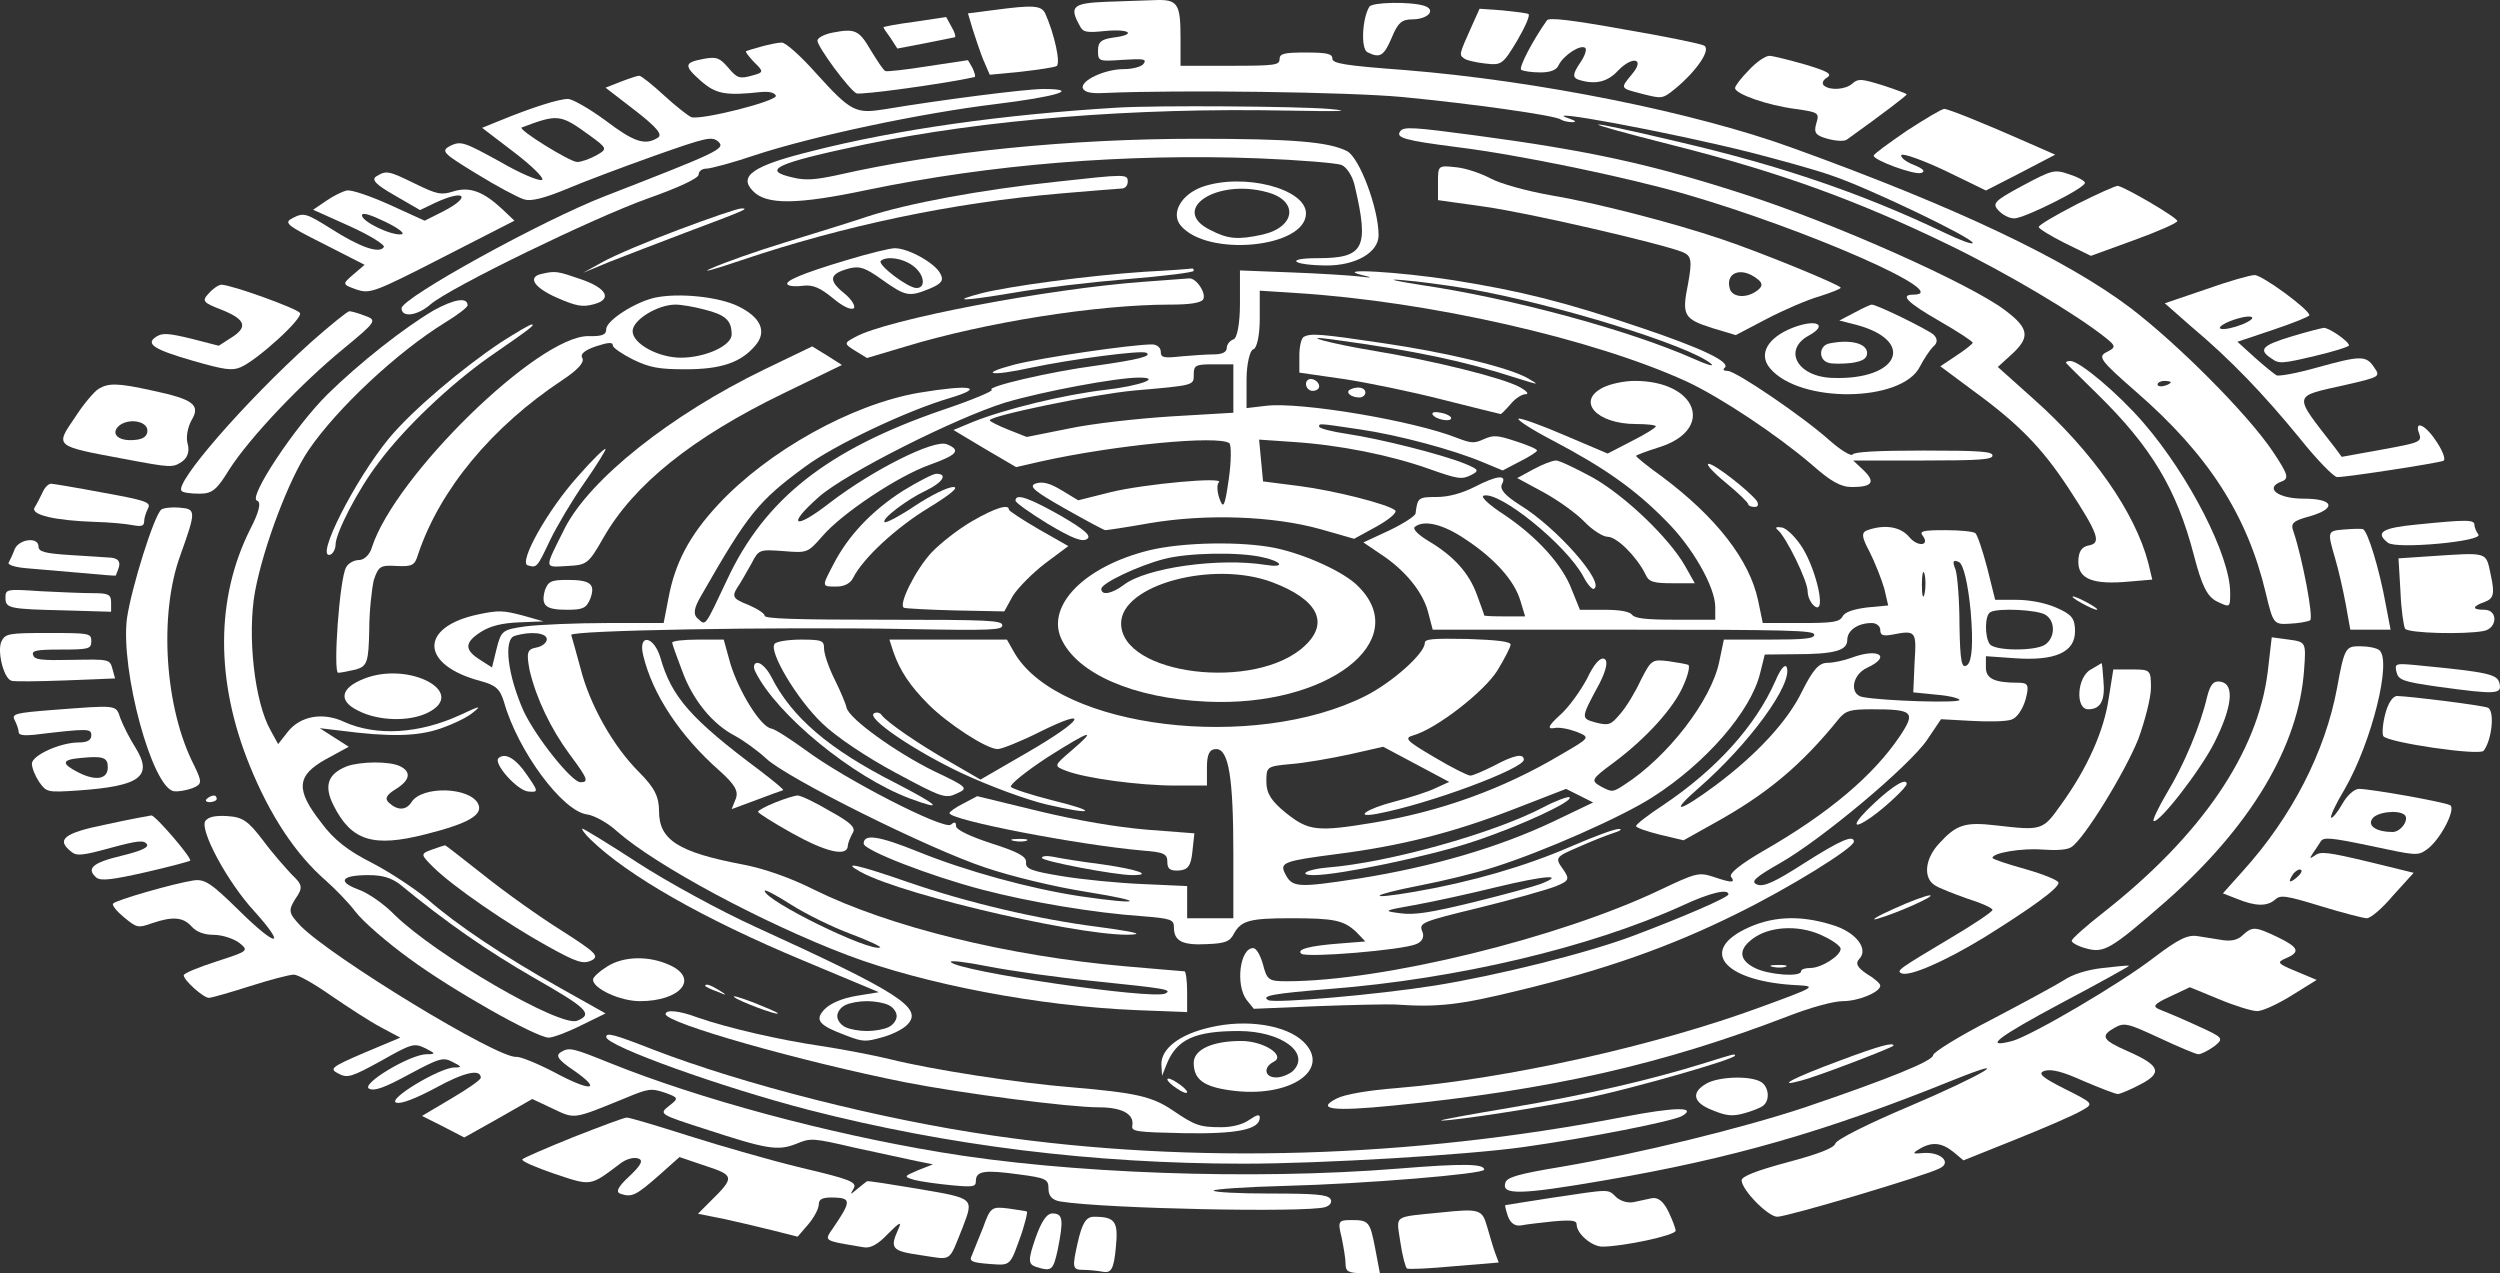 <svg width="108" height="55" viewBox="0 0 108 55" fill="none" xmlns="http://www.w3.org/2000/svg">
<rect x="0" y="0" width="108" height="55" fill="#333333" stroke="none"/>
<path d="M47.805 0.077C46.351 0.134 46.18 0.277 46.636 1.094C46.779 1.395 46.921 1.424 47.748 1.338C48.832 1.237 49.117 1.495 48.09 1.624C47.577 1.696 47.434 1.811 47.434 2.183C47.434 2.656 47.463 2.656 48.518 2.584C49.431 2.527 49.545 2.556 49.402 2.756C49.317 2.885 48.917 2.986 48.547 2.986C47.72 2.986 46.664 3.487 46.779 3.817C46.864 3.989 47.121 4.046 47.72 4.017C50.942 3.874 58.243 3.974 60.553 4.189C63.576 4.476 67.226 4.992 67.426 5.164C67.511 5.221 67.739 5.278 67.91 5.278C68.11 5.278 68.082 5.221 67.825 5.135C66.199 4.605 72.131 5.708 75.61 6.582C76.837 6.897 78.462 7.342 79.175 7.6C80.743 8.13 85.221 10.279 85.221 10.494C85.221 10.58 84.679 10.379 84.023 10.064C80.487 8.373 76.979 7.17 72.559 6.138C68.024 5.063 67.825 5.149 72.245 6.267C76.894 7.442 80.202 8.646 84.166 10.566C86.704 11.798 89.698 13.575 90.981 14.606C91.409 14.95 91.409 15.008 91.01 15.208C90.611 15.409 90.725 15.566 92.265 16.913C95.402 19.636 97.084 22.258 97.883 25.625C98.197 26.944 98.225 26.987 98.909 26.944C99.28 26.929 99.679 26.858 99.793 26.8C99.965 26.715 99.451 24.064 99.081 22.975C98.938 22.602 99.052 22.502 99.793 22.301C100.963 21.957 100.82 21.542 99.508 21.542C98.396 21.542 97.826 21.083 98.539 20.811C98.909 20.682 98.852 20.51 98.197 19.521C97.113 17.902 94.118 14.893 92.037 13.303C89.242 11.196 84.536 8.961 77.492 6.41C73.215 4.848 66.399 3.487 60.724 3.029C58.043 2.828 57.558 2.742 57.558 2.527C57.558 2.326 57.33 2.269 56.418 2.269C55.477 2.269 55.277 2.312 55.277 2.556C55.277 2.814 55.077 2.842 53.138 2.842H50.999V1.639C50.999 0.163 50.885 -0.038 49.887 0.005C49.488 0.019 48.547 0.048 47.805 0.077ZM93.776 16.512C93.776 16.555 93.662 16.627 93.491 16.67C93.348 16.713 93.206 16.684 93.206 16.613C93.206 16.526 93.348 16.455 93.491 16.455C93.662 16.455 93.776 16.483 93.776 16.512Z" fill="white"/>
<path d="M59.155 0.292C58.842 0.808 58.785 2.111 59.07 2.255C59.612 2.527 59.783 2.427 60.125 1.624C60.382 0.994 60.553 0.836 61.009 0.836C61.694 0.836 62.064 0.421 61.522 0.249C60.923 0.062 59.27 0.091 59.155 0.292Z" fill="white"/>
<path d="M42.929 0.435L41.816 0.578L42.016 1.252C42.13 1.61 42.33 2.212 42.472 2.57L42.758 3.229L44.098 3.1C44.839 3.014 45.524 2.914 45.638 2.857C45.838 2.771 45.552 1.467 45.153 0.578C44.982 0.234 44.64 0.206 42.929 0.435Z" fill="white"/>
<path d="M63.576 1.137C63.034 2.341 63.034 2.369 63.233 2.513C63.319 2.599 63.747 2.699 64.146 2.742C64.859 2.828 64.916 2.799 65.543 1.753C65.886 1.166 66.114 0.65 66.028 0.607C65.971 0.564 65.458 0.507 64.916 0.449L63.918 0.378L63.576 1.137Z" fill="white"/>
<path d="M39.535 0.937C38.765 1.037 38.166 1.151 38.166 1.18C38.166 1.209 38.309 1.424 38.48 1.653L38.765 2.097L39.963 1.868C40.619 1.739 41.189 1.624 41.246 1.61C41.303 1.596 41.246 1.395 41.103 1.151L40.875 0.736L39.535 0.937Z" fill="white"/>
<path d="M66.827 0.879C66.228 1.725 65.6 2.914 65.715 3.014C65.8 3.072 66.171 3.129 66.541 3.129C66.969 3.129 67.254 3.029 67.34 2.799C67.568 2.369 68.281 1.911 68.481 2.069C68.566 2.14 68.452 2.455 68.224 2.771C67.939 3.201 67.939 3.358 68.195 3.444C68.909 3.673 69.45 3.544 69.907 3.043C70.534 2.398 71.076 2.527 70.505 3.201C69.992 3.831 69.964 3.802 70.962 4.06C71.817 4.275 71.817 4.275 72.388 3.817C73.329 3.029 73.928 2.126 73.614 1.968C73.443 1.882 71.903 1.567 70.135 1.266C67.825 0.851 66.912 0.75 66.827 0.879Z" fill="white"/>
<path d="M35.97 1.409C35.599 1.481 35.314 1.639 35.314 1.753C35.314 2.026 36.683 3.874 36.997 4.032C37.168 4.118 40.904 3.602 42.102 3.329C42.158 3.315 42.102 3.143 42.016 2.943L41.816 2.599L40.105 2.857C39.136 3.014 38.309 3.1 38.252 3.072C38.166 3.043 37.909 2.642 37.624 2.183C37.111 1.295 36.94 1.223 35.97 1.409Z" fill="white"/>
<path d="M32.89 2.011C32.577 2.097 32.291 2.183 32.234 2.212C32.177 2.226 32.349 2.441 32.577 2.685C33.004 3.1 33.004 3.129 32.463 3.272C31.949 3.415 31.835 3.372 31.464 2.928C31.094 2.498 30.951 2.441 30.409 2.541C29.554 2.699 29.525 2.828 30.267 3.487C30.923 4.06 31.322 4.146 32.89 3.974C33.233 3.946 33.461 4.003 33.518 4.132C33.603 4.361 30.324 5.192 29.867 5.063C29.753 5.02 29.212 4.605 28.698 4.132C28.185 3.659 27.7 3.272 27.614 3.272C27.529 3.272 27.187 3.387 26.816 3.53L26.16 3.788L27.443 4.777C28.384 5.507 28.641 5.823 28.413 5.952C27.871 6.296 27.386 6.138 26.16 5.207C25.476 4.705 24.734 4.275 24.535 4.275C24.135 4.275 22.966 4.648 21.569 5.221L20.827 5.522L22.196 6.568C22.966 7.155 23.508 7.685 23.422 7.771C23.308 7.843 22.481 7.499 21.597 6.983C20.057 6.138 19.915 6.081 19.458 6.296C19.031 6.525 19.116 6.611 20.599 7.514C21.483 8.058 22.396 8.545 22.652 8.617C22.938 8.703 23.479 8.574 24.421 8.187C25.162 7.872 26.873 7.227 28.242 6.74C30.552 5.923 30.752 5.88 31.037 6.124C31.35 6.425 31.037 6.568 26.132 8.474C23.394 9.534 17.348 12.873 17.348 13.317C17.348 13.732 18.032 13.646 18.603 13.145C19.458 12.414 25.618 9.419 27.985 8.574C29.326 8.101 30.181 7.7 30.181 7.542C30.181 7.399 30.324 7.284 30.523 7.284C30.695 7.284 31.664 7.026 32.634 6.697C35.172 5.866 39.792 4.891 42.957 4.504C45.666 4.175 46.722 3.845 45.068 3.845C44.297 3.845 40.619 4.318 38.223 4.719C36.968 4.92 36.769 4.834 35.286 3.2C34.63 2.455 33.946 1.839 33.774 1.839C33.603 1.839 33.204 1.925 32.89 2.011ZM25.476 5.851C26.246 6.41 26.246 6.439 25.761 6.711C25.476 6.869 25.105 6.998 24.934 6.998C24.62 6.998 22.339 5.579 22.538 5.507C24.107 4.92 24.192 4.92 25.476 5.851Z" fill="white"/>
<path d="M75.553 3.029C75.211 3.372 74.954 3.716 74.954 3.802C74.954 4.06 76.352 4.547 77.549 4.705C78.576 4.848 78.605 4.877 78.462 5.336C78.348 5.737 78.433 5.851 78.947 5.995C79.318 6.095 79.66 6.109 79.774 6.038C81.371 4.891 82.369 4.132 82.369 4.075C82.369 4.046 81.913 3.874 81.342 3.688C80.401 3.401 80.287 3.387 80.031 3.602C79.745 3.874 79.061 3.917 78.804 3.702C78.69 3.616 78.747 3.458 78.918 3.358C79.175 3.2 78.975 3.086 77.977 2.785C77.264 2.584 76.58 2.412 76.437 2.412C76.266 2.412 75.867 2.685 75.553 3.029Z" fill="white"/>
<path d="M48.29 4.648C43.328 4.949 38.794 5.579 35.029 6.539C32.548 7.155 31.892 7.6 32.52 8.244C33.09 8.86 34.43 8.846 37.482 8.201C42.815 7.098 48.604 6.625 54.364 6.84C56.133 6.912 57.73 7.041 57.958 7.127C58.186 7.227 58.442 7.628 58.528 8.044C59.155 10.723 58.927 11.153 56.931 11.153C55.477 11.153 55.819 11.454 57.273 11.468C58.556 11.483 59.555 10.909 59.555 10.164C59.555 9.004 58.728 6.797 58.186 6.525C57.387 6.124 55.819 5.995 51.712 5.995C46.208 5.995 40.59 6.553 36.141 7.571C35.2 7.771 34.801 7.8 34.259 7.671C32.862 7.356 33.489 7.055 37.368 6.238C42.558 5.164 48.946 4.648 55.562 4.777C57.986 4.82 58.471 4.805 57.416 4.705C56.018 4.59 50.03 4.547 48.29 4.648Z" fill="white"/>
<path d="M82.369 5.651C81.599 6.181 80.943 6.654 80.943 6.725C80.943 6.926 82.711 7.571 82.996 7.471C83.196 7.413 83.082 7.284 82.683 7.127C82.312 6.983 82.084 6.783 82.141 6.697C82.198 6.611 83.053 6.912 84.023 7.37L85.791 8.23L87.302 7.456L88.785 6.682L87.645 6.181C85.734 5.336 84.165 4.705 83.994 4.705C83.88 4.705 83.167 5.135 82.369 5.651Z" fill="white"/>
<path d="M60.496 5.665C60.268 5.952 60.695 6.066 62.92 6.353C65.6 6.682 70.22 7.643 72.816 8.388C78.091 9.921 84.479 12.729 82.654 12.729C82.055 12.729 82.398 13.073 83.795 13.876C84.594 14.334 85.221 14.75 85.221 14.807C85.221 14.85 84.907 15.108 84.508 15.366L83.823 15.824L85.249 16.885C87.217 18.318 88.215 19.349 89.356 21.083C90.668 23.089 90.782 23.462 90.24 23.562C89.926 23.619 89.784 23.834 89.784 24.279C89.784 25.024 90.44 25.267 91.98 25.124L92.978 25.038L92.807 24.322C92.236 22.129 90.383 19.493 87.873 17.257L86.305 15.853L86.903 15.309C87.702 14.578 87.673 14.191 86.618 13.403C85.135 12.271 79.261 9.649 75.382 8.402C71.361 7.098 68.68 6.511 63.747 5.851C61.066 5.493 60.638 5.465 60.496 5.665Z" fill="white"/>
<path d="M62.121 7.886V8.646L64.06 8.918C65.886 9.161 71.732 10.508 72.701 10.895C73.072 11.053 73.101 11.268 72.93 12.228C72.644 13.632 72.73 13.775 73.985 14.177L74.983 14.477L76.323 13.775C77.065 13.388 78.091 12.944 78.605 12.801C79.089 12.643 79.517 12.486 79.517 12.428C79.517 12.314 76.095 10.909 74.384 10.336C72.274 9.62 68.937 8.76 66.969 8.431C65.914 8.244 64.802 7.929 64.403 7.714C64.003 7.499 63.347 7.27 62.92 7.227C62.121 7.141 62.121 7.141 62.121 7.886ZM75.924 12.056C76.152 12.228 76.152 12.371 75.924 12.543C75.468 12.901 74.84 12.858 74.726 12.471C74.527 11.755 75.24 11.511 75.924 12.056Z" fill="white"/>
<path d="M87.36 8.029C86.162 8.674 86.048 8.789 86.333 9.09C86.504 9.276 86.789 9.434 87.017 9.434C87.445 9.434 90.069 8.13 90.069 7.9C90.069 7.814 89.755 7.643 89.385 7.528C88.757 7.313 88.672 7.327 87.36 8.029Z" fill="white"/>
<path d="M16.264 7.614C16.036 7.757 16.207 7.958 17.034 8.431L18.146 9.075L18.831 8.746C20.114 8.158 20.371 8.502 19.144 9.133L18.346 9.534L16.834 8.846C16.008 8.474 15.18 8.187 14.981 8.23C14.781 8.273 14.382 8.474 14.097 8.674L13.526 9.061L15.123 9.778C16.008 10.179 16.663 10.594 16.578 10.68C16.378 10.967 15.551 10.68 14.296 9.878C13.241 9.219 13.127 9.176 12.671 9.405C12.243 9.62 12.329 9.706 13.983 10.537L15.751 11.44L15.266 11.855C14.781 12.271 14.781 12.285 15.38 12.5C15.979 12.701 16.122 12.658 19.116 11.124L22.224 9.534L21.711 9.047C20.884 8.273 20.285 8.044 19.572 8.273C19.059 8.431 18.888 8.402 17.947 7.943C16.777 7.37 16.692 7.356 16.264 7.614ZM17.348 10.121C16.92 10.193 15.637 9.577 15.637 9.305C15.637 9.161 15.979 9.262 16.635 9.577C17.205 9.849 17.519 10.093 17.348 10.121Z" fill="white"/>
<path d="M45.581 7.857C42.358 8.201 39.193 8.789 37.453 9.362C36.683 9.62 35.058 10.121 33.889 10.48C32.719 10.838 31.293 11.339 30.752 11.583C30.21 11.812 30.78 11.669 32.035 11.239C36.455 9.749 41.132 8.76 45.809 8.359C47.149 8.244 48.347 8.144 48.461 8.144C48.604 8.144 48.718 8.015 48.718 7.857C48.718 7.514 48.689 7.514 45.581 7.857Z" fill="white"/>
<path d="M51.94 8.072C51.028 8.402 50.572 9.204 50.999 9.735C52.14 11.124 56.418 10.709 56.418 9.219C56.418 8.144 53.709 7.456 51.94 8.072ZM54.735 8.302C56.104 8.66 55.99 9.806 54.535 10.136C53.48 10.365 53.053 10.336 52.283 9.935C50.514 9.061 52.539 7.7 54.735 8.302Z" fill="white"/>
<path d="M89.698 8.832C88.814 9.29 88.073 9.72 88.073 9.806C88.073 9.878 88.586 10.193 89.185 10.494L90.326 11.053L92.179 10.379C93.206 10.007 94.061 9.634 94.061 9.548C94.061 9.405 91.894 8.13 91.495 8.029C91.409 8.015 90.611 8.373 89.698 8.832Z" fill="white"/>
<path d="M29.326 9.921C27.985 10.422 26.531 11.039 26.046 11.311L25.19 11.784L26.331 11.311C26.959 11.067 28.442 10.494 29.611 10.05C32.206 9.075 32.377 9.004 32.035 9.004C31.864 9.004 30.666 9.419 29.326 9.921Z" fill="white"/>
<path d="M36.569 11.239C34.601 11.827 33.86 12.156 34.031 12.299C34.116 12.371 34.43 12.385 34.715 12.342C35.114 12.299 35.428 12.428 35.97 12.873C36.398 13.231 36.74 13.403 36.883 13.317C36.968 13.231 36.797 12.93 36.455 12.658C35.77 12.099 35.827 11.827 36.683 11.597C37.139 11.483 37.367 11.554 38.109 12.085C39.136 12.815 39.278 12.83 40.162 12.471C40.675 12.256 40.789 12.113 40.618 11.812C40.39 11.368 39.25 10.723 38.651 10.723C38.451 10.723 37.51 10.953 36.569 11.239ZM39.421 11.468C39.934 11.827 40.02 12.443 39.592 12.443C39.221 12.443 37.881 11.425 38.052 11.268C38.309 11.053 38.993 11.153 39.421 11.468Z" fill="white"/>
<path d="M49.431 11.741C47.092 11.898 43.613 12.357 42.387 12.672C41.018 13.03 41.588 13.016 43.813 12.643C44.953 12.443 47.149 12.185 48.718 12.056C50.286 11.927 51.57 11.769 51.57 11.698C51.57 11.64 51.541 11.597 51.513 11.597C51.456 11.612 50.543 11.683 49.431 11.741Z" fill="white"/>
<path d="M23.422 11.827C22.766 11.956 23.052 12.414 24.05 12.858C24.905 13.231 25.162 13.274 25.647 13.145C26.474 12.93 26.217 12.443 25.076 12.056C24.078 11.712 23.993 11.698 23.422 11.827Z" fill="white"/>
<path d="M53.566 13.13C53.566 13.933 53.452 14.621 53.281 14.664C53.138 14.707 52.995 14.879 52.995 15.036C52.995 15.208 52.796 15.309 52.454 15.309C52.169 15.309 51.513 15.351 51.028 15.395C50.258 15.48 50.144 15.452 50.144 15.18C50.144 15.022 49.973 14.879 49.773 14.879C48.889 14.879 44.982 15.452 43.813 15.753C42.244 16.168 42.786 16.269 44.554 15.882C46.237 15.524 49.288 15.122 49.516 15.237C49.801 15.38 49.174 15.538 47.349 15.796C45.381 16.054 42.558 16.713 42.843 16.842C42.929 16.885 41.988 17.286 40.704 17.716C35.742 19.421 33.033 21.556 31.407 25.052C30.438 27.101 30.495 27.044 30.153 26.729C29.924 26.543 29.982 26.256 30.295 25.726C32.32 22.186 32.748 21.656 34.773 20.166C36.027 19.235 39.164 17.744 41.018 17.2C42.644 16.713 41.902 16.598 39.678 16.971C36.797 17.472 33.204 19.464 31.037 21.785C29.782 23.132 29.154 24.322 28.869 25.883L28.67 26.915H26.217C24.877 26.915 23.28 26.987 22.709 27.058C21.711 27.202 21.654 27.23 21.455 28.018L21.255 28.835L20.742 28.506C20.057 28.076 20.057 27.761 20.77 27.302C21.169 27.044 21.683 26.915 22.424 26.886L23.479 26.843L22.567 26.585C21.74 26.37 21.54 26.356 20.656 26.543C18.09 27.087 18.146 28.735 20.77 29.423C21.398 29.595 21.597 29.752 21.768 30.311C22.367 32.446 24.306 35.054 25.362 35.183C25.675 35.226 26.274 35.556 26.673 35.928C28.356 37.404 32.947 39.868 36.598 41.258C39.934 42.519 44.896 43.465 49.089 43.637L51.284 43.723V42.835C51.284 42.362 51.227 41.961 51.17 41.961C51.113 41.961 49.973 41.86 48.632 41.746C43.528 41.301 38.423 40.041 35.172 38.436C34.145 37.92 33.004 37.519 32.092 37.347C29.297 36.816 28.47 36.286 28.47 35.04C28.47 34.409 28.27 34.022 27.614 33.363C26.502 32.26 25.476 30.454 25.076 28.864C24.877 28.147 24.706 27.503 24.677 27.431C24.592 27.23 33.489 27.073 39.107 27.173C42.872 27.245 43.299 27.216 43.299 27.015C43.299 26.8 42.758 26.772 38.166 26.772C34.345 26.772 33.033 26.729 33.033 26.6C33.033 26.5 32.719 26.299 32.32 26.127C31.693 25.883 31.607 25.783 31.835 25.41C32.006 25.167 32.263 24.694 32.462 24.35C32.776 23.734 32.805 23.734 33.831 23.806C34.887 23.892 34.887 23.892 35.542 23.146C36.398 22.158 38.794 20.567 40.162 20.08C41.36 19.65 41.531 19.45 40.904 19.192C40.362 18.962 37.71 20.295 35.856 21.714C34.316 22.917 33.946 22.731 35.371 21.47C36.541 20.438 41.303 18.045 43.442 17.386C45.039 16.913 48.233 16.312 49.203 16.312C50.229 16.312 49.231 16.67 47.748 16.842C46.009 17.042 43.442 17.659 42.016 18.232L41.189 18.576L42.529 19.378L43.898 20.18L44.953 19.937C48.176 19.22 52.653 18.791 53.11 19.149C53.195 19.235 53.195 19.937 53.081 20.711C52.91 21.886 52.853 22.015 52.682 21.542C52.568 21.226 52.568 20.911 52.653 20.84C52.938 20.582 49.431 20.911 48.005 21.255L46.579 21.613L45.866 21.183C45.353 20.868 45.039 20.797 44.754 20.883C44.412 20.997 44.668 21.212 45.98 21.957C46.893 22.473 47.691 22.903 47.748 22.903C47.834 22.903 48.689 22.774 49.659 22.602C52.111 22.186 54.992 22.287 57.045 22.86L58.499 23.276L59.469 22.745C60.011 22.444 60.382 22.129 60.268 22.043C59.925 21.771 57.672 21.198 56.133 20.997L54.564 20.797L54.478 19.894L54.393 18.991L55.847 19.091C57.872 19.22 60.068 19.665 61.722 20.252C62.977 20.696 63.148 20.725 63.547 20.524C63.918 20.338 63.889 20.281 63.262 20.023C62.264 19.622 59.64 18.962 58.214 18.747C57.53 18.647 56.988 18.504 56.988 18.432C56.988 18.289 56.903 18.275 58.728 18.547C60.41 18.791 62.806 19.435 64.089 19.98L64.916 20.324L65.657 19.937C66.057 19.736 66.399 19.521 66.399 19.464C66.399 19.392 65.971 19.22 65.486 19.063C64.659 18.791 64.517 18.791 64.089 18.977C63.69 19.163 63.547 19.149 62.948 18.919C61.066 18.174 56.218 17.358 54.707 17.529L53.851 17.63V16.398C53.851 15.738 53.994 15.137 54.136 15.094C54.307 15.051 54.421 14.449 54.421 13.775V12.557L55.99 12.658C61.722 13.016 68.852 14.635 72.901 16.498C74.384 17.2 76.751 18.776 78.263 20.066C79.09 20.797 79.517 21.04 80.002 21.04C80.886 21.04 81.029 20.825 80.515 20.324L80.059 19.894H83.082C85.563 19.894 86.076 19.851 86.076 19.679C86.076 19.507 85.563 19.464 83.111 19.464C81.086 19.464 80.088 19.521 80.031 19.636C79.974 19.722 79.517 19.45 79.032 19.02C77.863 17.974 74.983 16.025 74.641 16.025C74.47 16.025 74.412 15.968 74.498 15.896C74.812 15.652 73.5 15.036 70.905 14.162C67.597 13.044 65.715 12.572 62.749 12.099C60.439 11.741 57.558 11.569 58.842 11.884C59.327 11.998 59.298 12.013 58.699 11.941C58.3 11.898 56.988 11.812 55.79 11.769L53.566 11.683V13.13ZM63.405 12.471C67.14 13.116 73.044 14.936 73.928 15.724C74.07 15.853 73.728 15.753 73.158 15.495C70.335 14.248 65.287 12.887 61.408 12.314C60.211 12.127 59.868 12.041 60.553 12.099C61.18 12.142 62.464 12.314 63.405 12.471ZM53.281 16.784V17.83L50.6 17.988C49.06 18.088 47.149 18.303 46.151 18.518L44.355 18.877L43.556 18.561C43.128 18.389 42.758 18.203 42.758 18.16C42.7 17.974 47.263 17.028 49.003 16.87C51.627 16.641 51.57 16.655 51.57 16.168C51.57 15.781 51.655 15.738 52.425 15.738H53.281V16.784ZM23.622 27.617C23.622 27.761 23.422 27.932 23.166 27.975C22.766 28.047 22.738 28.205 22.881 28.964C23.166 30.168 23.793 31.486 24.62 32.604C25.39 33.635 25.447 33.793 25.076 33.793C24.706 33.793 23.166 31.873 22.624 30.727C21.939 29.193 21.74 27.631 22.225 27.474C22.909 27.259 23.622 27.331 23.622 27.617ZM36.74 40.341C37.51 40.628 38.081 40.9 38.024 40.929C37.596 41.144 33.033 38.908 33.033 38.479C33.033 38.407 33.546 38.679 34.174 39.08C34.801 39.482 35.97 40.055 36.74 40.341ZM47.32 42.39C50.372 42.706 50.657 42.749 50.343 42.921C49.773 43.193 41.36 41.961 41.075 41.559C41.018 41.473 41.731 41.559 42.672 41.746C43.613 41.932 45.695 42.233 47.32 42.39Z" fill="white"/>
<path d="M95.288 12.5L93.519 13.102L94.66 14.105C96.4 15.566 97.797 17.042 99.337 18.919C100.079 19.851 100.82 20.61 100.963 20.61C101.419 20.61 105.297 20.009 105.554 19.908C105.782 19.794 104.984 18.504 104.585 18.389C104.442 18.332 104.413 18.49 104.499 18.704C104.642 19.091 104.556 19.12 102.902 19.421L101.162 19.736L100.877 19.349C99.023 16.956 98.995 17.157 101.391 16.613C102.816 16.283 102.845 16.269 102.56 15.867C102.218 15.351 101.989 15.351 100.079 15.882C99.223 16.125 98.425 16.269 98.339 16.211C98.225 16.14 97.797 15.796 97.398 15.438L96.656 14.764L98.197 14.248C99.052 13.962 99.765 13.675 99.765 13.618C99.765 13.374 97.712 11.87 97.398 11.884C97.198 11.884 96.257 12.156 95.288 12.5ZM96.856 14.019C96.485 14.162 96.086 14.248 95.944 14.205C95.801 14.162 96.001 14.005 96.371 13.861C97.255 13.532 97.683 13.675 96.856 14.019Z" fill="white"/>
<path d="M49.431 12.171C45.296 12.471 38.28 13.804 36.94 14.563C36.455 14.821 36.455 14.85 36.94 15.151L37.453 15.466L39.136 14.965C42.586 13.919 47.406 13.159 50.543 13.159C51.398 13.159 51.855 13.088 51.969 12.944C52.14 12.701 51.684 11.999 51.37 12.027C51.227 12.041 50.372 12.099 49.431 12.171Z" fill="white"/>
<path d="M9.021 12.672C8.707 13.002 8.764 13.073 9.591 13.389C10.618 13.804 10.732 14.134 9.962 14.606L9.449 14.936L8.279 14.635C7.281 14.392 7.024 14.377 6.768 14.535C6.255 14.85 6.625 15.094 8.365 15.595C9.677 15.968 10.019 16.025 10.39 15.867C11.103 15.566 13.127 13.732 12.956 13.517C12.814 13.317 9.99 12.3 9.563 12.3C9.449 12.3 9.192 12.471 9.021 12.672Z" fill="white"/>
<path d="M28.299 12.858C27.443 13.044 26.189 13.847 26.189 14.22C26.189 14.463 26.017 14.535 25.419 14.52C23.251 14.506 17.063 20.553 16.065 23.648C15.979 23.963 15.723 24.192 15.523 24.192C15.295 24.192 15.038 24.336 14.953 24.508C14.667 24.981 14.382 29.064 14.61 29.064C14.724 29.064 15.066 28.993 15.38 28.921C15.865 28.778 15.922 28.591 15.951 27.23C15.951 26.385 16.065 25.41 16.15 25.052C16.35 24.465 16.435 24.407 17.12 24.45C17.804 24.479 17.918 24.436 18.061 23.949C19.002 21.14 21.255 18.432 24.306 16.412C24.934 15.996 25.247 15.667 25.162 15.48C25.048 15.294 25.247 15.137 25.732 14.965C26.303 14.778 26.474 14.778 26.474 14.922C26.474 15.022 26.873 15.294 27.358 15.538C28.071 15.882 28.47 15.953 29.611 15.953C31.151 15.953 32.006 15.667 32.634 14.922C33.147 14.32 32.862 13.704 31.892 13.231C31.037 12.815 29.326 12.643 28.299 12.858ZM30.438 13.374C31.35 13.603 31.607 13.847 31.607 14.449C31.607 14.936 30.466 15.452 29.411 15.452C28.442 15.452 27.329 14.85 27.329 14.306C27.329 13.818 28.413 13.159 29.183 13.159C29.44 13.159 30.01 13.259 30.438 13.374Z" fill="white"/>
<path d="M18.745 13.403C17.491 14.133 15.523 15.681 14.154 17.028C12.757 18.404 10.703 21.499 11.102 21.628C11.302 21.685 11.188 22.129 10.817 22.846C9.306 25.84 9.306 29.437 10.789 33.077C11.673 35.255 12.785 36.917 14.068 38.034C14.439 38.364 15.038 38.966 15.352 39.381C15.665 39.797 16.721 40.714 17.69 41.416C19.515 42.763 23.166 44.826 23.707 44.826C23.879 44.826 24.506 44.597 25.105 44.296L26.16 43.78L24.221 42.691C21.74 41.301 19.715 39.94 18.489 38.865C17.947 38.407 16.863 37.691 16.093 37.289C15.038 36.759 14.411 36.272 13.869 35.527C12.757 34.108 12.814 33.506 14.068 32.804L15.066 32.26L14.439 31.859L13.812 31.457L14.667 31.558C16.835 31.844 18.032 31.816 19.03 31.472C19.572 31.285 20.2 30.985 20.428 30.784C20.827 30.469 20.742 30.483 19.886 30.884C18.118 31.701 16.264 31.816 14.867 31.185C13.954 30.755 12.985 30.927 12.443 31.601L12.015 32.145L11.701 31.572C10.989 30.34 10.675 27.431 11.017 25.554C11.388 23.576 12.5 20.668 13.327 19.45C14.553 17.644 17.177 15.194 19.23 13.933C19.772 13.603 20.2 13.274 20.2 13.188C20.2 12.83 19.629 12.916 18.745 13.403ZM17.262 38.192C19.316 39.883 21.112 41.115 23.052 42.233C25.361 43.551 25.647 43.809 24.934 44.096C24.221 44.397 18.831 41.273 17.034 39.51C16.607 39.066 15.894 38.565 15.466 38.421C14.553 38.077 14.753 37.805 15.922 37.805C16.521 37.805 16.892 37.92 17.262 38.192Z" fill="white"/>
<path d="M80.116 13.503L79.46 13.847L80.144 14.019C82.797 14.707 82.055 16.426 79.175 16.326C77.635 16.283 77.007 15.108 78.148 14.492C79.004 14.019 78.462 13.761 77.435 14.162C76.352 14.592 75.952 15.309 76.466 15.91C77.749 17.444 82.169 17.386 82.939 15.839C83.11 15.509 83.367 15.122 83.51 14.979C83.709 14.821 83.709 14.635 83.538 14.463C83.281 14.234 81.085 13.159 80.857 13.159C80.8 13.159 80.458 13.317 80.116 13.503Z" fill="white"/>
<path d="M13.441 14.778C10.56 17.372 7.481 20.925 7.851 21.212C7.908 21.284 8.251 21.327 8.621 21.327C9.163 21.327 9.363 21.169 9.905 20.281C10.789 18.905 12.985 16.584 14.838 15.065C16.264 13.89 16.293 13.833 15.779 13.646C15.494 13.532 15.18 13.446 15.095 13.446C15.009 13.446 14.268 14.048 13.441 14.778Z" fill="white"/>
<path d="M21.654 14.778C19.972 15.896 17.804 17.73 16.806 18.934C15.323 20.739 13.584 24.178 14.268 23.963C14.382 23.92 14.496 23.72 14.496 23.533C14.496 23.032 15.466 21.14 16.35 19.994C17.462 18.49 19.43 16.627 21.112 15.438C22.938 14.177 23.137 14.019 22.966 14.019C22.881 14.019 22.31 14.363 21.654 14.778Z" fill="white"/>
<path d="M98.995 14.535C97.712 14.922 97.541 15.108 98.14 15.495C98.453 15.724 98.596 15.71 99.993 15.38C100.792 15.194 101.476 14.979 101.476 14.922C101.476 14.75 100.621 14.162 100.392 14.162C100.278 14.177 99.651 14.334 98.995 14.535Z" fill="white"/>
<path d="M56.332 14.549C56.218 14.592 56.132 14.965 56.132 15.366V16.097L58.015 16.369C59.07 16.526 61.009 16.928 62.349 17.272C63.661 17.601 64.802 17.888 64.83 17.888C64.859 17.888 65.059 17.687 65.258 17.458C65.458 17.214 65.743 17.028 65.914 17.028C66.057 17.028 65.971 16.899 65.657 16.727C64.945 16.326 61.922 15.581 59.412 15.165C57.501 14.85 55.99 14.449 57.558 14.664C61.123 15.151 63.205 15.581 65.543 16.34C66.513 16.641 66.513 16.641 66.028 16.355C65.23 15.882 62.492 15.223 59.726 14.821C57.045 14.42 56.617 14.392 56.332 14.549Z" fill="white"/>
<path d="M79.032 14.836C78.576 14.922 78.547 15.538 78.975 15.667C79.118 15.724 79.574 15.724 79.973 15.681C80.458 15.609 80.658 15.495 80.658 15.251C80.658 14.836 79.945 14.649 79.032 14.836Z" fill="white"/>
<path d="M33.033 15.953C28.983 17.916 25.476 20.696 24.392 22.831C23.508 24.608 23.479 24.508 24.506 24.451C25.361 24.407 25.419 24.364 26.075 23.218C27.386 20.925 29.924 18.891 33.86 16.985L36.37 15.767L35.742 15.366L35.086 14.965L33.033 15.953Z" fill="white"/>
<path d="M89.27 15.695C89.327 15.767 89.926 16.355 90.611 17.028C92.921 19.292 94.033 21.126 94.774 23.978C95.116 25.296 95.344 25.769 95.772 25.984C96.343 26.256 96.343 26.256 96.343 25.597C96.343 24.021 94.575 20.553 92.607 18.275C91.523 17.014 89.841 15.595 89.441 15.595C89.299 15.595 89.213 15.638 89.27 15.695Z" fill="white"/>
<path d="M56.418 16.584C56.418 16.756 56.56 16.885 56.703 16.885C56.874 16.885 56.988 16.799 56.988 16.684C56.988 16.57 56.874 16.426 56.703 16.383C56.56 16.34 56.418 16.426 56.418 16.584Z" fill="white"/>
<path d="M69.251 16.741C68.082 17.329 68.966 18.318 70.677 18.318C71.162 18.318 71.532 18.361 71.532 18.418C71.532 18.475 71.076 18.762 70.506 19.048L69.45 19.593L67.597 18.805C66.599 18.375 65.686 18.045 65.6 18.088C65.515 18.131 66.199 18.576 67.141 19.063C69.336 20.223 70.648 21.155 71.931 22.459C73.101 23.605 74.099 25.353 74.099 26.227V26.772H72.388C71.105 26.772 70.62 26.715 70.506 26.557C70.391 26.413 69.964 26.342 69.279 26.342H68.253L67.91 25.497C67.511 24.407 66.399 23.189 64.973 22.23C64.346 21.828 63.947 21.456 64.089 21.413C64.773 21.198 67.654 23.533 68.395 24.895C68.566 25.239 68.794 25.482 68.852 25.439C69.365 25.196 67.254 22.788 65.657 21.814C65.002 21.398 64.773 21.126 64.888 20.911C65.116 20.481 64.659 20.539 63.69 21.04C63.148 21.312 62.578 21.47 62.064 21.47C61.266 21.47 61.237 21.499 61.152 22.186C61.123 22.301 60.61 22.631 60.011 22.917L58.899 23.433L59.64 23.935C60.695 24.622 61.465 25.568 61.694 26.442L61.893 27.202H70.135C77.264 27.202 78.377 27.23 78.377 27.417C78.377 27.588 77.977 27.631 76.409 27.631H74.47L74.27 28.592C73.928 30.254 72.046 32.704 70.163 33.908C69.679 34.223 69.65 34.237 69.165 33.979C68.709 33.721 68.737 33.664 69.707 32.948C71.133 31.887 72.331 30.555 72.73 29.595C72.93 29.15 73.015 28.764 72.93 28.721C72.873 28.692 72.473 28.62 72.074 28.563C71.361 28.477 71.333 28.506 70.876 29.394C70.648 29.895 70.249 30.555 69.992 30.841C69.593 31.314 69.507 31.357 68.937 31.214C68.281 31.027 68.281 31.042 69.108 29.509C69.393 28.936 69.479 28.549 69.308 28.463C69.137 28.377 68.852 28.692 68.566 29.308C68.281 29.838 67.768 30.569 67.369 30.913C66.912 31.328 66.827 31.5 67.112 31.457C67.34 31.4 67.768 31.486 68.11 31.615C68.709 31.859 68.709 31.859 67.426 32.604C64.916 34.094 62.235 35.054 59.327 35.541C56.903 35.942 56.532 35.899 55.562 35.126C54.935 34.624 54.707 34.28 54.707 33.779C54.707 33.12 54.707 33.105 55.79 33.005C56.361 32.962 57.501 32.761 58.3 32.589L59.754 32.26L61.18 33.019L62.606 33.779L62.007 34.051C61.694 34.209 60.867 34.467 60.211 34.638C59.041 34.939 58.443 35.355 59.498 35.154C61.722 34.739 65.829 33.206 65.829 32.819C65.829 32.532 65.401 32.618 64.545 33.077C64.089 33.306 63.633 33.506 63.519 33.506C63.405 33.506 62.692 33.148 61.95 32.704C60.781 32.016 60.638 31.887 61.038 31.773C62.036 31.5 64.118 29.881 64.688 28.964C65.002 28.448 65.258 27.947 65.258 27.846C65.258 27.718 64.688 27.646 63.405 27.603C61.893 27.574 61.551 27.603 61.551 27.775C61.551 28.233 60.125 29.494 58.984 30.067C54.165 32.489 45.781 31.472 43.841 28.233L43.499 27.631H40.961H38.423L38.594 28.162C38.879 28.978 39.307 29.623 40.105 30.426C40.932 31.257 42.615 32.36 43.1 32.36C43.271 32.36 44.098 32.031 44.925 31.615C47.149 30.512 46.807 31.099 44.412 32.489L42.358 33.678L41.047 32.919C39.706 32.16 38.309 31.199 38.081 30.884C38.024 30.784 37.852 30.755 37.767 30.813C37.368 30.985 39.478 32.432 41.588 33.42C42.758 33.965 44.355 34.552 45.21 34.753C47.292 35.24 47.492 35.068 45.438 34.567C44.526 34.337 43.756 34.08 43.67 33.994C43.613 33.893 44.326 33.32 45.267 32.704C47.149 31.515 47.434 31.443 46.265 32.446C45.524 33.077 45.524 33.091 46.037 33.291C46.864 33.621 49.231 33.936 50.771 33.936H52.14V33.148C52.14 32.575 52.254 32.36 52.539 32.36C53.081 32.36 53.281 33.592 53.281 36.888V39.668H52.283H51.285V38.966V38.278L49.374 38.192C48.29 38.149 46.722 37.991 45.866 37.848C44.554 37.633 44.297 37.533 44.326 37.261C44.355 37.003 43.984 36.802 42.815 36.429C41.931 36.143 41.303 35.842 41.303 35.699C41.303 35.513 41.246 35.484 41.075 35.627C40.761 35.856 36.512 33.678 34.801 32.403C34.145 31.93 33.489 31.5 33.318 31.472C32.862 31.4 31.921 29.881 31.55 28.663L31.265 27.631H30.153C29.525 27.631 29.04 27.689 29.04 27.761C29.04 27.832 29.24 28.377 29.468 28.978C29.924 30.239 30.78 31.285 31.75 31.787C32.12 31.988 32.719 32.417 33.09 32.761C33.974 33.607 40.134 36.673 42.558 37.476C43.699 37.862 45.524 38.307 46.978 38.536C49.573 38.952 49.345 39.109 46.693 38.722C44.497 38.393 41.731 37.633 39.649 36.788C37.938 36.1 37.311 36.014 37.311 36.444C37.311 36.73 40.191 37.848 42.444 38.436C44.469 38.966 47.263 39.439 49.374 39.582C50.6 39.682 50.714 39.725 50.714 40.069C50.714 40.657 51.085 40.843 52.14 40.786C52.938 40.757 53.138 40.671 53.309 40.327C53.623 39.768 53.994 39.668 55.762 39.668C57.644 39.668 58.043 39.754 58.585 40.255L58.984 40.671L57.901 40.757C56.56 40.857 55.99 41.015 56.218 41.201C56.446 41.387 60.581 41.044 61.18 40.786C61.437 40.685 61.551 40.47 61.437 40.227C61.294 39.868 61.437 39.811 63.918 39.209C65.372 38.851 66.827 38.436 67.198 38.292C67.796 38.049 67.825 37.977 67.511 37.533C67.169 37.06 67.198 37.017 68.167 36.602C68.709 36.358 69.393 36.086 69.707 35.985C69.992 35.899 70.106 35.813 69.935 35.813C69.764 35.799 68.852 36.143 67.853 36.573C65.914 37.418 63.547 38.106 61.123 38.522C58.956 38.894 59.155 38.679 61.351 38.249C62.321 38.063 63.747 37.719 64.545 37.461C66.684 36.788 70.078 35.283 71.39 34.438C73.7 32.962 75.639 30.727 76.038 29.079L76.238 28.276L77.521 28.262C79.261 28.262 79.802 28.104 79.802 27.646C79.802 27.23 80.259 26.915 80.858 26.915C81.057 26.915 81.228 27.044 81.228 27.216C81.228 27.445 81.342 27.488 81.742 27.417C82.768 27.216 82.797 27.259 82.711 28.592L82.654 29.91L83.652 30.01C84.194 30.053 84.65 30.168 84.65 30.239C84.65 30.383 81.342 30.282 80.458 30.11C79.888 29.996 80.002 29.15 80.658 28.849C81.742 28.348 81.143 27.975 79.974 28.42C79.66 28.534 79.204 28.634 78.947 28.634C78.576 28.634 78.32 28.936 77.863 29.838C77.236 31.157 75.867 32.618 74.099 33.936C72.53 35.097 72.074 35.183 73.357 34.065C75.553 32.16 77.493 29.509 77.179 28.806C77.093 28.677 76.894 28.95 76.694 29.423C75.838 31.357 74.156 33.234 71.846 34.782C71.19 35.212 70.677 35.613 70.677 35.684C70.677 35.756 71.133 35.914 71.703 36.057L72.73 36.301L74.013 35.584C76.323 34.309 77.806 33.077 79.46 31.027C79.745 30.698 79.945 30.641 80.858 30.641C82.654 30.641 82.768 30.755 82.084 31.787C80.943 33.492 79.004 35.14 76.152 36.773C75.211 37.318 74.669 37.748 74.783 37.877C74.983 38.149 74.812 38.149 74.013 37.877C73.386 37.676 73.272 37.705 71.703 38.45C67.34 40.528 59.726 42.39 55.591 42.39C54.821 42.39 54.735 42.347 54.564 41.674C54.45 41.273 54.279 40.958 54.136 40.958C53.566 40.958 53.366 42.534 53.851 43.193L54.165 43.58L56.931 43.465C58.443 43.408 59.954 43.379 60.268 43.394C62.121 43.522 63.034 43.422 65.657 42.777C69.336 41.889 72.16 40.9 75.04 39.467C77.293 38.364 80.088 36.63 80.088 36.358C80.088 36.043 79.489 36.301 77.92 37.304C76.665 38.106 76.181 38.335 75.895 38.206C75.61 38.092 75.838 37.891 76.894 37.289C78.69 36.272 82.483 33.091 83.253 31.959L83.852 31.07L85.164 31.142C85.905 31.185 86.675 31.171 86.903 31.085C87.132 31.013 87.388 30.626 87.502 30.225C87.673 29.595 87.616 29.494 87.189 29.494C86.162 29.494 85.791 29.322 85.791 28.835V28.348L87.017 28.434C88.786 28.563 89.641 28.176 89.641 27.273C89.641 26.715 89.499 26.543 88.843 26.256C88.358 26.041 87.673 25.912 87.103 25.912H86.191L85.848 24.536C85.649 23.777 85.421 23.104 85.335 23.032C85.249 22.96 84.679 22.903 84.023 22.903C83.082 22.903 82.911 22.946 83.053 23.132C83.396 23.576 82.854 23.648 82.483 23.204C82.112 22.76 81.457 22.645 80.715 22.889C80.401 22.989 80.401 23.161 80.772 23.849C81 24.307 81.285 25.024 81.4 25.425L81.571 26.156L80.658 26.242C80.088 26.313 79.688 26.442 79.603 26.628C79.46 26.872 79.204 26.915 77.806 26.915H76.152L75.953 25.955C75.582 24.178 74.127 22.33 71.789 20.582C71.162 20.137 70.677 19.736 70.677 19.693C70.677 19.665 71.133 19.493 71.675 19.321C74.099 18.561 73.329 16.455 70.62 16.455C70.163 16.455 69.564 16.584 69.251 16.741ZM63.319 23.304C64.574 24.135 65.429 25.081 65.686 25.969L65.886 26.628H65.002C64.517 26.628 64.118 26.614 64.118 26.585C64.118 26.557 63.975 26.156 63.804 25.697C63.462 24.751 62.806 24.021 61.694 23.361C61.266 23.104 61.009 22.846 61.123 22.76C61.522 22.444 62.349 22.645 63.319 23.304ZM85.135 26.428C85.249 27.803 85.192 28.534 84.993 28.721C84.736 28.936 84.679 28.549 84.65 27.044C84.65 25.969 84.565 24.866 84.479 24.608C84.337 24.25 84.365 24.164 84.622 24.279C84.822 24.364 85.021 25.224 85.135 26.428ZM83.139 25.654C83.082 25.912 83.025 25.74 83.025 25.267C83.025 24.794 83.082 24.579 83.139 24.794C83.196 25.009 83.196 25.396 83.139 25.654ZM88.358 26.557C88.814 26.829 88.786 27.574 88.329 27.861C87.873 28.133 86.191 28.119 85.962 27.832C85.734 27.531 85.734 26.557 85.991 26.442C86.333 26.256 88.016 26.342 88.358 26.557ZM67.055 35.513C64.716 36.616 61.865 37.447 58.728 37.948C56.018 38.364 55.819 38.35 55.505 37.719C55.277 37.261 55.505 37.189 57.701 36.902C60.524 36.544 62.777 35.971 65.401 34.954L67.654 34.08L68.253 34.38L68.823 34.667L67.055 35.513ZM66.542 38.192C66.228 38.307 64.916 38.665 63.633 38.98C61.808 39.424 61.095 39.539 60.496 39.453C59.726 39.353 59.754 39.338 61.123 39.095C61.922 38.952 63.49 38.608 64.659 38.321C66.741 37.819 67.682 37.748 66.542 38.192ZM74.669 38.636C74.669 38.765 72.758 39.596 70.591 40.413C68.595 41.172 64.659 42.147 61.979 42.577C59.441 42.978 55.106 43.35 54.792 43.207C54.45 43.021 54.992 42.921 57.473 42.72C62.948 42.29 68.709 40.929 72.673 39.123C73.871 38.565 74.669 38.378 74.669 38.636Z" fill="white"/>
<path d="M66.656 34.882C64.517 36 60.011 37.261 57.359 37.476C56.475 37.547 56.018 37.805 56.76 37.805C57.843 37.805 61.807 36.974 63.604 36.372C65.657 35.699 68.053 34.581 67.796 34.438C67.711 34.409 67.197 34.595 66.656 34.882Z" fill="white"/>
<path d="M4.258 16.799C4.087 16.899 3.602 17.458 3.231 18.045C2.376 19.292 2.347 19.263 5.342 19.822C7.395 20.209 7.452 20.209 7.851 19.951C8.108 19.779 8.194 19.493 8.108 19.177C8.022 18.905 8.108 18.447 8.279 18.146C8.678 17.487 8.336 17.243 6.568 16.87C5.085 16.541 4.686 16.541 4.258 16.799ZM6.368 18.604C6.368 18.834 6.197 18.977 5.827 19.005C5.142 19.077 4.771 18.762 5.114 18.418C5.513 18.045 6.368 18.174 6.368 18.604Z" fill="white"/>
<path d="M58.328 16.827C58.1 16.942 58.357 17.171 58.728 17.171C58.87 17.171 58.984 17.071 58.984 16.956C58.984 16.741 58.642 16.67 58.328 16.827Z" fill="white"/>
<path d="M61.893 17.916C62.036 18.131 62.691 18.246 62.691 18.06C62.691 17.988 62.492 17.873 62.235 17.83C61.95 17.773 61.836 17.816 61.893 17.916Z" fill="white"/>
<path d="M24.962 20.582C23.65 22.043 22.396 24.293 22.795 24.422C23.194 24.536 23.194 24.536 23.765 23.333C24.05 22.745 24.706 21.628 25.247 20.854C25.789 20.08 26.189 19.421 26.16 19.392C26.103 19.364 25.561 19.894 24.962 20.582Z" fill="white"/>
<path d="M66.256 20.266L65.543 20.653L66.684 21.269C67.311 21.613 68.11 22.186 68.452 22.545C68.794 22.903 69.251 23.189 69.45 23.189C69.85 23.189 70.705 24.049 71.076 24.794C71.218 25.138 71.418 25.196 72.245 25.196H73.215L72.787 24.436C72.103 23.247 70.249 21.456 68.823 20.639C68.081 20.238 67.368 19.894 67.226 19.894C67.055 19.894 66.627 20.066 66.256 20.266Z" fill="white"/>
<path d="M74.555 20.854C75.097 21.298 75.525 21.714 75.525 21.785C75.525 21.843 75.639 21.9 75.81 21.9C75.952 21.9 75.981 21.785 75.895 21.642C75.553 21.198 74.07 20.037 73.814 20.037C73.671 20.037 74.013 20.41 74.555 20.854Z" fill="white"/>
<path d="M38.993 21.212C37.653 22.072 36.655 23.132 36.027 24.336C35.485 25.367 35.485 25.339 36.141 25.339C36.483 25.339 36.74 25.196 36.854 24.966C37.282 24.107 38.736 22.774 40.134 21.928C41.046 21.37 41.446 21.04 41.189 21.04C40.932 21.04 40.219 21.398 39.563 21.828C38.907 22.272 38.309 22.588 38.223 22.559C38.023 22.459 39.164 21.585 39.991 21.198C40.733 20.84 40.961 20.467 40.447 20.467C40.305 20.467 39.649 20.811 38.993 21.212Z" fill="white"/>
<path d="M1.834 21.284C1.72 21.513 1.577 21.8 1.492 21.929C1.321 22.244 2.376 22.487 4.087 22.545C4.714 22.559 5.456 22.631 5.741 22.688C6.112 22.76 6.226 22.717 6.226 22.53C6.226 22.373 6.311 22.129 6.397 21.957C6.54 21.699 6.283 21.613 4.458 21.284C3.317 21.069 2.29 20.897 2.205 20.897C2.091 20.897 1.92 21.069 1.834 21.284Z" fill="white"/>
<path d="M43.87 21.628C43.87 21.714 44.497 22.158 45.267 22.631C46.322 23.261 46.75 23.419 46.95 23.29C47.178 23.161 46.864 22.889 45.837 22.287C44.44 21.499 43.87 21.298 43.87 21.628Z" fill="white"/>
<path d="M6.967 22.015C6.654 22.273 5.684 25.367 5.484 26.715C5.199 28.95 6.568 34.022 7.509 34.18C7.68 34.209 8.023 34.151 8.308 34.051C8.736 33.879 8.736 33.793 8.393 33.077C7.11 30.598 6.853 26.543 7.794 23.978C8.479 22.058 8.479 21.986 7.737 21.929C7.424 21.9 7.053 21.943 6.967 22.015Z" fill="white"/>
<path d="M42.016 22.502C41.417 22.846 40.647 23.447 40.248 23.863C39.563 24.594 38.794 26.127 39.05 26.256C39.107 26.285 40.105 26.342 41.275 26.371L43.385 26.413L43.756 25.74C43.984 25.382 44.611 24.751 45.153 24.336L46.151 23.591L44.868 22.86C44.155 22.444 43.585 22.072 43.585 22.015C43.585 21.757 42.986 21.943 42.016 22.502Z" fill="white"/>
<path d="M104.414 22.659C102.902 22.803 102.588 23.003 103.159 23.447C103.501 23.734 107.294 23.39 107.066 23.089C106.98 22.975 106.895 22.788 106.895 22.674C106.895 22.444 106.552 22.444 104.414 22.659Z" fill="white"/>
<path d="M76.808 22.903C77.15 23.189 78.091 25.081 78.091 25.554C78.091 25.783 78.234 26.084 78.405 26.199C78.89 26.528 78.49 24.708 77.891 23.705C77.606 23.233 77.179 22.817 76.979 22.788C76.722 22.745 76.665 22.788 76.808 22.903Z" fill="white"/>
<path d="M101.276 22.874C100.535 22.932 100.535 22.946 100.877 24.121C101.02 24.594 101.219 25.482 101.333 26.084L101.533 27.202H102.389H103.273L103.073 26.156C102.788 24.565 102.275 22.903 102.075 22.86C101.989 22.831 101.619 22.846 101.276 22.874Z" fill="white"/>
<path d="M0.636 23.72C0.551 23.949 0.437 24.192 0.38 24.293C0.294 24.393 0.636 24.508 1.178 24.551C1.691 24.594 2.718 24.68 3.517 24.751C4.287 24.823 4.971 24.88 5 24.866C5 24.852 5.085 24.68 5.142 24.479C5.199 24.25 5.085 24.121 4.8 24.092C4.572 24.078 3.773 24.021 3.032 23.978C1.92 23.906 1.663 23.834 1.663 23.605C1.663 23.189 0.836 23.276 0.636 23.72Z" fill="white"/>
<path d="M49.63 23.777C46.864 24.465 45.21 26.141 45.837 27.574C46.522 29.107 48.974 30.168 52.14 30.311C57.33 30.555 61.066 27.689 58.67 25.325C58.072 24.708 56.389 23.949 55.106 23.677C53.651 23.376 51.085 23.419 49.63 23.777ZM54.564 24.078C55.391 24.264 55.533 24.536 54.706 24.407C52.682 24.078 49.516 24.522 48.547 25.267C48.033 25.654 47.577 25.74 47.577 25.439C47.577 25.196 49.174 24.436 50.286 24.15C51.313 23.877 53.537 23.834 54.564 24.078ZM54.963 25.153C56.931 25.898 57.444 26.901 56.361 27.904C54.25 29.881 48.432 29.165 48.432 26.929C48.432 25.267 52.397 24.193 54.963 25.153Z" fill="white"/>
<path d="M104.898 24.035L103.615 24.121L103.7 25.554C103.729 26.342 103.843 27.073 103.9 27.159C104.043 27.359 106.467 27.417 107.294 27.259C107.893 27.144 107.921 26.342 107.322 26.342C106.78 26.342 106.78 26.199 107.351 25.998C107.721 25.855 107.778 25.654 107.607 24.866C107.379 23.806 107.55 23.863 104.898 24.035Z" fill="white"/>
<path d="M23.536 25.511C23.365 26.17 23.565 26.342 24.506 26.342C25.19 26.342 25.333 26.27 25.504 25.855C25.732 25.224 25.504 25.052 24.506 25.052C23.793 25.052 23.679 25.124 23.536 25.511Z" fill="white"/>
<path d="M0.237 25.826C0.237 26.285 0.38 26.313 2.889 26.371L4.8 26.428V26.027C4.8 25.683 4.686 25.625 4.03 25.625C3.574 25.625 2.547 25.582 1.749 25.54C0.266 25.439 0.237 25.453 0.237 25.826Z" fill="white"/>
<path d="M89.926 26.055C90.212 26.213 90.497 26.342 90.582 26.342C90.668 26.342 90.497 26.213 90.212 26.055C89.926 25.898 89.641 25.769 89.555 25.769C89.47 25.769 89.641 25.898 89.926 26.055Z" fill="white"/>
<path d="M0.066 27.703C-0.134 28.104 0.152 29.308 0.494 29.408C0.608 29.451 1.663 29.437 2.832 29.394L4.971 29.308L4.857 28.892C4.743 28.477 4.714 28.477 3.117 28.506C1.806 28.534 1.492 28.506 1.435 28.305C1.349 28.104 1.577 28.061 2.633 28.061C3.83 28.061 3.944 28.033 3.944 27.703C3.944 27.359 3.887 27.345 2.091 27.345C0.351 27.345 0.237 27.374 0.066 27.703Z" fill="white"/>
<path d="M97.968 29.007C97.54 32.518 95.088 36.1 90.896 39.396C90.126 39.998 89.498 40.556 89.498 40.642C89.498 40.728 89.784 40.886 90.126 40.972C90.896 41.187 91.181 41.015 93.519 38.98C97.227 35.727 99.309 32.231 99.537 28.936C99.622 27.746 99.622 27.732 98.881 27.631L98.139 27.531L97.968 29.007Z" fill="white"/>
<path d="M27.785 28.305C28.185 29.996 29.383 31.801 31.094 33.306C31.75 33.893 31.921 34.194 31.778 34.524L31.607 34.954L32.691 34.553C33.261 34.337 33.774 34.151 33.831 34.137C33.888 34.123 33.432 33.75 32.833 33.291C29.839 31.056 29.012 30.11 28.527 28.405C28.242 27.46 27.557 27.359 27.785 28.305Z" fill="white"/>
<path d="M33.461 27.818C33.204 28.147 34.43 30.211 35.514 31.242C36.113 31.83 37.453 32.718 38.679 33.377C40.704 34.467 40.847 34.51 41.332 34.28C41.845 34.051 41.816 34.008 40.333 33.306C38.708 32.503 36.683 31.056 36.569 30.569C36.541 30.411 36.312 29.867 36.056 29.351C35.799 28.835 35.599 28.248 35.599 28.018C35.599 27.674 35.514 27.631 34.601 27.631C34.031 27.631 33.518 27.718 33.461 27.818Z" fill="white"/>
<path d="M100.963 29.709C100.449 32.489 98.995 35.297 96.913 37.605L96.029 38.593L96.657 38.837C97.427 39.152 97.94 39.166 98.282 38.865C98.51 38.651 98.738 38.679 100.278 39.152C101.219 39.439 102.104 39.668 102.246 39.668C102.417 39.668 102.931 39.224 103.387 38.679L104.271 37.705L102.275 37.218C100.592 36.816 100.25 36.773 100.022 36.945C99.765 37.117 99.765 37.103 99.908 36.874C100.022 36.716 100.164 36.487 100.25 36.358C100.364 36.157 100.649 36.172 102.417 36.544C104.356 36.96 104.442 36.974 104.813 36.716C105.412 36.315 106.125 34.925 105.839 34.782C105.554 34.638 102.417 34.08 101.904 34.08C101.704 34.08 101.391 34.366 101.191 34.724C100.991 35.083 100.763 35.355 100.706 35.326C100.649 35.283 100.906 34.724 101.305 34.065C102.474 32.016 103.33 28.534 102.788 28.09C102.674 27.99 102.303 27.918 101.932 27.918C101.334 27.918 101.276 27.99 100.963 29.709ZM103.872 35.197C104.1 35.383 103.729 35.942 103.358 35.942C102.674 35.942 102.275 35.684 102.474 35.383C102.645 35.083 103.586 34.968 103.872 35.197ZM99.223 37.905C98.881 38.192 98.824 38.106 99.081 37.733C99.195 37.605 99.337 37.533 99.394 37.576C99.48 37.605 99.394 37.762 99.223 37.905Z" fill="white"/>
<path d="M32.633 29.021C33.546 30.87 36.826 33.564 39.307 34.495C40.818 35.054 40.59 34.81 38.679 33.822C35.799 32.36 34.202 30.985 33.318 29.236C33.147 28.907 32.89 28.635 32.719 28.635C32.576 28.635 32.519 28.806 32.633 29.021Z" fill="white"/>
<path d="M90.326 28.921C89.727 29.236 89.641 30.641 90.212 30.641C90.753 30.641 90.953 30.254 90.867 29.38C90.839 28.964 90.81 28.635 90.782 28.649C90.782 28.649 90.582 28.778 90.326 28.921Z" fill="white"/>
<path d="M103.529 29.036C103.615 29.38 103.815 29.451 105.326 29.666C107.836 30.01 108.092 29.996 107.978 29.523C107.893 29.122 107.493 29.036 104.385 28.735C103.472 28.649 103.444 28.663 103.529 29.036Z" fill="white"/>
<path d="M91.096 30.168C90.896 31.558 90.183 33.177 89.042 34.753C88.244 35.885 88.215 35.885 86.219 35.656C84.879 35.498 84.508 35.627 83.766 36.444C83.139 37.117 83.082 37.948 83.595 38.249C83.766 38.364 84.422 38.622 84.993 38.822C85.591 39.009 86.076 39.224 86.076 39.31C86.076 39.381 85.278 39.926 84.28 40.513C82.027 41.86 81.913 41.932 82.141 42.047C82.483 42.204 84.023 41.531 85.734 40.485C87.759 39.224 88.928 38.378 88.928 38.135C88.928 38.034 88.301 37.776 87.502 37.547C86.732 37.332 86.076 37.117 86.076 37.06C86.076 36.845 87.331 36.63 88.244 36.702C88.814 36.745 89.299 36.716 89.47 36.602C90.012 36.286 91.808 33.349 92.379 31.916C92.664 31.128 92.921 30.139 92.921 29.709C92.921 28.936 92.892 28.921 92.094 28.921H91.295L91.096 30.168Z" fill="white"/>
<path d="M15.722 29.322C14.696 29.724 14.61 30.282 15.466 30.698C16.35 31.157 17.69 31.185 18.489 30.784C20.228 29.91 17.662 28.549 15.722 29.322Z" fill="white"/>
<path d="M95.345 30.11C95.06 31.343 94.347 33.048 93.605 34.266C93.234 34.896 92.978 35.441 93.035 35.469C93.263 35.584 95.031 33.32 95.658 32.088C96.428 30.555 96.543 29.566 95.944 29.451C95.63 29.394 95.487 29.552 95.345 30.11Z" fill="white"/>
<path d="M103.044 30.841C102.93 31.271 102.902 31.701 102.959 31.801C103.13 32.074 107.123 32.661 107.294 32.432C107.664 31.945 107.778 30.669 107.465 30.569C107.123 30.454 104.128 30.082 103.558 30.067C103.358 30.067 103.159 30.397 103.044 30.841Z" fill="white"/>
<path d="M2.29 30.669C0.636 30.798 0.494 30.841 0.636 31.113C0.722 31.285 0.807 31.515 0.807 31.629C0.807 31.758 1.036 31.787 1.463 31.744C3.859 31.457 3.944 31.472 3.944 31.773C3.944 31.973 3.773 32.074 3.402 32.074C2.604 32.074 1.378 32.632 1.378 32.991C1.378 33.177 1.52 33.521 1.691 33.779C2.005 34.223 2.034 34.237 3.345 34.151C6.055 33.965 6.625 33.549 5.855 32.303C5.598 31.902 5.313 31.328 5.199 31.027C5 30.44 5.114 30.454 2.29 30.669ZM4.657 33.148C4.657 33.664 4.144 33.75 3.402 33.377C2.632 32.991 2.661 32.819 3.46 32.747C4.458 32.647 4.657 32.718 4.657 33.148Z" fill="white"/>
<path d="M21.54 32.747C21.284 32.962 22.339 34.151 22.823 34.194C23.28 34.237 23.251 34.18 22.766 33.478C22.282 32.761 21.825 32.503 21.54 32.747Z" fill="white"/>
<path d="M14.981 33.105C14.154 33.435 13.983 33.951 14.411 34.796C15.181 36.329 16.122 36.616 18.375 36.043C20.257 35.57 20.884 35.197 20.656 34.724C20.285 33.994 18.232 33.936 17.776 34.653C17.548 35.011 17.177 35.025 16.806 34.681C16.607 34.51 16.692 34.337 17.091 34.094C17.719 33.707 17.776 33.349 17.291 33.105C16.835 32.876 15.58 32.89 14.981 33.105Z" fill="white"/>
<path d="M81 34.667C80.002 35.584 79.916 35.957 80.886 35.269C81.485 34.839 82.369 34.008 82.369 33.865C82.369 33.592 81.799 33.922 81 34.667Z" fill="white"/>
<path d="M8.935 34.51C8.85 34.581 8.907 34.653 9.049 34.653C9.22 34.653 9.363 34.581 9.363 34.51C9.363 34.423 9.306 34.366 9.249 34.366C9.163 34.366 9.021 34.423 8.935 34.51Z" fill="white"/>
<path d="M33.489 34.667C33.09 34.825 32.748 35.011 32.748 35.068C32.748 35.126 33.404 35.541 34.202 35.985C35.656 36.802 36.597 37.031 36.626 36.544C36.626 36.415 36.74 36.172 36.826 36C36.997 35.77 36.769 35.541 35.856 35.04C35.229 34.667 34.601 34.366 34.459 34.366C34.345 34.366 33.917 34.495 33.489 34.667Z" fill="white"/>
<path d="M41.617 34.71C41.275 34.882 41.018 35.068 41.018 35.126C41.018 35.426 46.579 36.501 49.374 36.745C50.286 36.816 50.429 36.888 50.429 37.232C50.429 37.533 50.543 37.633 50.942 37.605C51.313 37.576 51.455 37.404 51.513 36.773L51.598 36L49.545 35.842C48.204 35.727 46.607 35.455 44.868 35.04L42.216 34.395L41.617 34.71Z" fill="white"/>
<path d="M4.6 35.613C2.747 35.985 2.404 36.272 3.089 36.802C3.317 36.988 3.574 36.96 4.771 36.63C5.941 36.315 6.197 36.286 6.34 36.458C6.454 36.602 6.112 36.759 5.228 36.974C3.973 37.275 3.716 37.533 4.173 37.92C4.372 38.063 4.857 38.006 6.311 37.676C7.367 37.433 8.222 37.203 8.222 37.175C8.222 36.974 6.711 35.226 6.54 35.226C6.454 35.24 5.57 35.398 4.6 35.613Z" fill="white"/>
<path d="M8.878 35.455C8.593 35.813 9.819 38.106 10.988 39.367C12.414 40.958 11.958 40.943 10.332 39.338C9.135 38.163 8.849 37.963 8.365 38.034C7.509 38.163 4.971 38.894 4.885 39.037C4.828 39.109 5.057 39.381 5.37 39.639C5.912 40.084 5.969 40.098 6.568 39.883C7.452 39.582 7.908 39.611 8.279 40.026C8.479 40.255 8.821 40.384 9.22 40.384C9.591 40.384 10.076 40.542 10.332 40.728C10.76 41.072 10.732 41.087 9.363 41.531C8.564 41.789 7.937 42.047 7.937 42.133C7.937 42.347 8.792 43.107 9.021 43.107C9.135 43.107 9.933 42.878 10.789 42.605C11.644 42.333 12.5 42.104 12.699 42.104C12.87 42.104 13.584 42.505 14.296 43.007C15.009 43.494 15.95 44.11 16.435 44.368L17.291 44.826L15.722 45.486C14.325 46.087 14.211 46.173 14.61 46.374C15.009 46.589 15.181 46.532 16.464 45.829C17.804 45.07 17.89 45.056 18.375 45.285C18.831 45.514 18.831 45.543 18.431 45.543C17.719 45.543 15.551 46.847 15.95 47.033C16.179 47.148 16.635 46.976 17.662 46.417C19.002 45.7 19.145 45.657 19.572 45.887C19.943 46.073 19.971 46.116 19.629 46.116C19.002 46.116 16.692 47.506 17.12 47.635C17.319 47.706 17.975 47.449 18.831 46.99C20.057 46.317 20.77 46.159 20.77 46.56C20.77 46.646 20.2 47.047 19.487 47.463L18.232 48.208L19.145 48.667L20.057 49.139L21.54 48.308L22.994 47.477L23.878 47.893C24.848 48.351 24.734 48.366 26.987 47.449C28.014 47.019 28.128 47.004 28.727 47.205C29.325 47.42 29.325 47.449 28.898 47.778C28.47 48.122 28.47 48.136 30.438 48.767C33.147 49.655 33.603 49.727 34.402 49.412C35.029 49.154 35.086 49.154 36.94 49.584C37.995 49.813 39.193 50.071 39.592 50.157L40.305 50.3L39.649 50.558C39.05 50.816 39.022 50.83 39.506 50.974C39.791 51.045 40.505 51.145 41.103 51.203C42.044 51.289 42.158 51.274 42.158 51.017C42.158 50.587 42.529 50.529 43.984 50.73C45.21 50.888 45.295 50.945 45.295 51.36C45.295 51.676 45.467 51.848 45.809 51.905C47.777 52.22 56.446 52.392 57.245 52.148C57.473 52.077 57.558 51.919 57.473 51.79C57.33 51.604 56.817 51.561 54.849 51.561C53.509 51.561 52.425 51.504 52.425 51.432C52.425 51.375 53.794 51.274 55.505 51.231C58.927 51.145 64.117 50.716 64.117 50.529C64.117 50.271 63.205 50.257 60.382 50.486C54.108 50.988 46.094 50.701 40.59 49.77C35.685 48.953 30.209 47.477 26.331 45.915C24.734 45.271 24.591 45.228 24.221 45.457C23.992 45.6 24.107 45.786 24.791 46.245C26.046 47.119 25.532 47.176 23.964 46.331C23.223 45.944 22.481 45.643 22.31 45.657C21.512 45.743 14.325 41.359 12.985 39.998C12.471 39.453 12.443 39.338 12.756 38.837C13.099 38.35 13.07 38.221 12.614 37.791C12.357 37.519 11.758 36.845 11.359 36.301C10.703 35.441 10.475 35.298 9.819 35.255C9.306 35.226 9.021 35.283 8.878 35.455Z" fill="white"/>
<path d="M25.504 36.258C27.101 37.819 30.381 39.697 34.715 41.502L37.967 42.863L36.997 43.021C36.398 43.121 35.885 43.336 35.628 43.594C35.172 44.067 35.371 44.296 36.569 44.74C37.282 45.013 37.396 45.013 38.109 44.812C38.537 44.697 39.022 44.454 39.193 44.267C39.906 43.551 38.85 42.878 32.634 40.041C31.094 39.338 28.812 38.092 27.557 37.275C26.303 36.458 25.219 35.799 25.162 35.799C25.105 35.799 25.247 36.014 25.504 36.258ZM38.394 43.422C38.594 43.522 38.736 43.723 38.736 43.895C38.736 44.067 38.594 44.267 38.394 44.368C38.195 44.468 37.795 44.54 37.453 44.54C37.111 44.54 36.712 44.468 36.512 44.368C36.312 44.267 36.17 44.067 36.17 43.895C36.17 43.723 36.312 43.522 36.512 43.422C36.712 43.322 37.111 43.25 37.453 43.25C37.795 43.25 38.195 43.322 38.394 43.422Z" fill="white"/>
<path d="M43.813 36.329C44.012 36.372 44.269 36.358 44.355 36.315C44.468 36.272 44.297 36.229 43.984 36.243C43.67 36.243 43.584 36.286 43.813 36.329Z" fill="white"/>
<path d="M18.66 36.702C18.146 36.888 18.175 36.917 18.717 37.461C19.572 38.307 21.939 39.926 23.622 40.857C24.934 41.588 25.19 41.66 25.561 41.488C25.903 41.301 25.732 41.144 24.278 40.212C23.337 39.625 21.825 38.55 20.913 37.819C20 37.103 19.259 36.516 19.23 36.516C19.201 36.516 18.945 36.602 18.66 36.702Z" fill="white"/>
<path d="M45.01 37.06C45.01 37.203 48.176 37.805 48.917 37.805C49.83 37.805 49.145 37.562 47.663 37.347C46.75 37.232 45.78 37.074 45.524 37.017C45.239 36.96 45.01 36.974 45.01 37.06Z" fill="white"/>
<path d="M37.168 37.662C39.079 38.722 47.463 40.614 49.06 40.356C49.26 40.313 48.518 40.184 47.434 40.041C44.839 39.711 41.788 38.995 39.221 38.106C37.025 37.347 36.312 37.189 37.168 37.662Z" fill="white"/>
<path d="M81.799 39.267C81.086 39.582 80.772 39.783 81.086 39.697C81.941 39.453 83.681 38.679 83.367 38.679C83.225 38.679 82.512 38.937 81.799 39.267Z" fill="white"/>
<path d="M75.354 40.155C73.386 41.144 74.584 42.419 77.663 42.562C78.49 42.605 78.405 42.648 76.095 43.494C71.504 45.185 65.116 46.603 60.353 47.004C59.07 47.105 58.1 47.277 57.758 47.449C56.817 47.922 57.558 48.022 60.154 47.764C66.969 47.09 71.817 45.987 77.293 43.881C78.177 43.537 79.204 43.25 79.603 43.25C80.287 43.25 81.228 42.863 81.228 42.577C81.228 42.491 80.972 42.261 80.629 42.061C80.23 41.789 80.145 41.617 80.316 41.43C80.743 41.001 80.173 40.255 79.146 39.955C77.721 39.51 76.494 39.582 75.354 40.155ZM78.804 40.456C79.204 40.642 79.517 40.886 79.517 40.986C79.517 41.287 78.69 41.817 78.205 41.817C77.977 41.817 77.806 41.875 77.806 41.961C77.806 42.218 76.409 42.118 75.81 41.817C75.068 41.445 75.097 40.958 75.838 40.47C76.608 39.983 77.863 39.969 78.804 40.456Z" fill="white"/>
<path d="M76.608 41.774C76.808 41.817 77.065 41.803 77.15 41.76C77.264 41.717 77.093 41.674 76.779 41.688C76.466 41.688 76.38 41.731 76.608 41.774Z" fill="white"/>
<path d="M96.885 40.399C96.685 40.599 96.4 40.671 96.029 40.614C95.744 40.571 95.231 40.485 94.945 40.442C94.518 40.37 94.118 40.556 93.063 41.359C91.58 42.505 87.759 44.74 86.932 44.97C85.62 45.314 86.333 44.783 89.071 43.322C90.696 42.462 92.008 41.731 91.98 41.717C91.922 41.703 91.438 41.746 90.839 41.817C90.183 41.889 89.527 42.09 89.156 42.347C88.814 42.562 87.388 43.336 86.019 44.053C84.65 44.755 83.51 45.457 83.51 45.586C83.51 45.829 81.57 46.617 77.977 47.836C75.268 48.738 70.762 49.842 67.483 50.4C65.572 50.716 65.087 50.859 65.03 51.102C64.859 51.633 65.686 51.618 69.336 50.988C74.84 50.042 78.833 48.896 84.337 46.675C87.217 45.514 85.62 46.46 82.483 47.792C80.715 48.538 79.346 49.225 79.289 49.397C79.232 49.598 78.547 49.856 77.207 50.214C75.924 50.558 75.239 50.816 75.239 50.988C75.239 51.403 76.38 52.564 76.779 52.564C77.207 52.564 83.168 50.802 83.795 50.472C84.337 50.214 83.823 49.741 83.053 49.813C82.626 49.856 82.597 49.827 82.911 49.641C83.453 49.311 83.88 49.354 84.394 49.77L84.822 50.128L87.074 49.225C88.329 48.724 89.612 48.165 89.898 47.993C90.468 47.678 90.468 47.678 89.185 47.033C88.187 46.532 88.016 46.36 88.329 46.259C88.643 46.173 89.128 46.302 90.012 46.703C90.725 47.004 91.381 47.262 91.495 47.262C91.58 47.262 92.037 47.076 92.464 46.847C93.434 46.345 93.32 46.03 91.922 45.414C90.81 44.927 90.725 44.755 91.352 44.397C91.78 44.167 91.894 44.196 93.291 44.841C94.118 45.228 94.86 45.543 94.974 45.543C95.088 45.543 95.402 45.385 95.658 45.199C96.086 44.855 96.058 44.826 94.888 44.296C94.232 43.995 93.519 43.694 93.291 43.608C92.978 43.48 93.035 43.379 93.748 43.05L94.603 42.648L95.858 43.164C96.542 43.451 97.284 43.68 97.512 43.68C97.74 43.68 98.396 43.379 98.995 43.007L100.079 42.333L99.195 41.961C98.396 41.631 98.339 41.574 98.738 41.402C99.394 41.13 99.309 40.929 98.396 40.485C97.427 40.026 97.312 40.012 96.885 40.399Z" fill="white"/>
<path d="M26.217 41.76C25.875 41.975 25.618 42.218 25.618 42.319C25.618 42.706 26.788 43.25 27.643 43.25C29.383 43.25 30.21 42.29 28.955 41.703C28.042 41.273 26.93 41.301 26.217 41.76Z" fill="white"/>
<path d="M30.466 42.591C30.466 42.62 30.695 42.734 30.98 42.835C31.407 43.021 31.436 43.007 31.065 42.777C30.695 42.548 30.466 42.476 30.466 42.591Z" fill="white"/>
<path d="M31.721 43.078C31.949 43.264 33.603 43.881 33.603 43.78C33.603 43.737 33.118 43.537 32.548 43.307C31.978 43.093 31.607 42.978 31.721 43.078Z" fill="white"/>
<path d="M28.755 43.809C28.755 44.196 34.601 45.858 39.136 46.761C41.56 47.234 46.18 47.836 47.463 47.836C48.461 47.836 49.003 48.122 48.917 48.624C48.86 48.882 49.089 48.91 51.113 48.953C53.452 48.996 54.422 48.795 54.422 48.28C54.422 48.122 54.307 48.151 53.965 48.38C53.709 48.566 53.252 48.695 52.767 48.695C51.826 48.695 51.627 48.624 50.657 47.965C49.773 47.363 49.032 47.205 46.351 46.976C43.984 46.789 40.219 46.202 38.451 45.758C37.738 45.586 36.398 45.328 35.457 45.185C33.689 44.927 31.436 44.411 30.124 43.952C29.326 43.651 28.755 43.608 28.755 43.809Z" fill="white"/>
<path d="M52.282 44.382C50.942 44.683 50.144 45.314 50.172 46.001L50.201 46.474L50.4 45.973C50.828 44.898 51.627 44.54 53.509 44.54C55.362 44.54 56.646 45.5 55.847 46.274C55.676 46.417 55.362 46.546 55.134 46.546C54.621 46.546 54.564 46.102 55.02 45.872C55.562 45.6 54.592 44.97 53.623 44.97C52.368 44.97 51.569 45.342 51.569 45.915C51.569 46.632 51.997 46.947 53.166 47.105C55.705 47.463 57.558 46.216 56.303 44.998C55.562 44.282 53.851 44.01 52.282 44.382Z" fill="white"/>
<path d="M26.189 44.798C26.189 45.185 31.179 46.976 34.944 47.95C40.989 49.498 47.206 50.271 53.737 50.271C57.074 50.271 63.319 49.899 65.8 49.555C68.652 49.154 72.274 48.437 72.673 48.208C73.329 47.807 72.359 47.821 70.135 48.251C60.923 50.028 51.513 50.314 42.872 49.053C38.024 48.351 32.12 46.847 28.213 45.342C26.502 44.669 26.189 44.597 26.189 44.798Z" fill="white"/>
<path d="M79.489 45.815C77.464 46.56 76.637 47.004 77.835 46.675C78.547 46.489 81.799 45.242 81.799 45.17C81.799 45.013 81.171 45.185 79.489 45.815Z" fill="white"/>
<path d="M73.671 45.915C71.333 46.646 68.481 47.305 65.258 47.85C63.462 48.151 62.121 48.394 62.264 48.409C62.891 48.409 66.627 47.836 68.68 47.406C70.591 47.004 74.954 45.758 74.954 45.6C74.954 45.514 74.897 45.529 73.671 45.915Z" fill="white"/>
<path d="M50.429 46.632C50.429 46.703 50.629 46.89 50.857 47.033C51.085 47.191 51.284 47.262 51.284 47.176C51.284 47.105 51.085 46.918 50.857 46.775C50.629 46.617 50.429 46.546 50.429 46.632Z" fill="white"/>
<path d="M73.728 46.804C73.043 47.191 73.129 47.635 73.985 47.964C74.583 48.208 74.84 48.237 75.353 48.093C75.667 48.007 76.038 47.864 76.152 47.778C76.494 47.535 76.409 46.904 76.038 46.718C75.525 46.46 74.241 46.517 73.728 46.804Z" fill="white"/>
<path d="M24.763 49.125C23.593 49.598 22.595 50.028 22.567 50.085C22.51 50.157 23.137 50.429 23.936 50.701C25.561 51.246 25.476 51.26 26.787 50.271C27.044 50.071 27.358 49.985 27.557 50.042C27.814 50.114 27.7 50.329 27.187 50.816C26.673 51.289 26.588 51.504 26.816 51.575C27.301 51.733 27.472 51.647 28.47 50.773L29.354 49.985L30.495 50.372C31.721 50.773 31.75 50.859 30.694 51.891L30.152 52.435L31.236 52.65C31.835 52.779 32.805 53.008 33.375 53.151L34.459 53.424L34.915 52.894C35.172 52.593 35.371 52.206 35.371 52.034C35.371 51.79 35.542 51.719 36.056 51.733C36.769 51.762 36.769 51.905 35.999 53.037C35.599 53.624 35.514 53.581 37.31 53.882C37.596 53.94 37.938 53.753 38.366 53.295C38.85 52.808 38.965 52.75 38.822 53.066C38.423 53.94 38.508 54.04 39.792 54.226C41.16 54.427 40.961 54.57 41.588 53.023C42.073 51.747 42.102 51.776 39.678 51.36C38.48 51.16 37.482 51.002 37.453 51.031C37.425 51.045 37.254 51.188 37.054 51.346C36.712 51.633 36.712 51.633 36.883 51.332C37.025 51.074 36.74 50.945 34.658 50.458C33.346 50.142 31.151 49.512 29.753 49.068C28.356 48.624 27.158 48.265 27.073 48.28C26.959 48.28 25.932 48.667 24.763 49.125Z" fill="white"/>
<path d="M67.112 51.733C66.028 51.905 65.087 52.048 65.03 52.063C65.002 52.077 65.059 52.292 65.144 52.55C65.258 52.851 65.458 52.98 65.715 52.937C65.914 52.894 66.542 52.822 67.083 52.765C67.91 52.693 68.11 52.722 68.11 52.894C68.11 53.295 68.766 53.854 69.222 53.854C70.106 53.854 72.388 53.367 72.388 53.166C72.388 53.066 72.245 52.693 72.074 52.335C71.846 51.876 71.618 51.719 71.361 51.762C71.133 51.805 70.791 51.891 70.563 51.934C70.306 51.977 70.021 51.891 69.821 51.719C69.45 51.36 69.621 51.36 67.112 51.733Z" fill="white"/>
<path d="M42.472 53.023C42.273 53.524 42.044 54.069 41.987 54.226C41.845 54.484 41.987 54.541 42.7 54.599C43.699 54.67 43.613 54.742 44.155 53.223C44.297 52.75 44.411 52.349 44.354 52.335C44.326 52.321 43.955 52.263 43.556 52.206C42.843 52.12 42.786 52.148 42.472 53.023Z" fill="white"/>
<path d="M62.264 52.378C60.125 52.593 60.325 52.464 60.496 53.667C60.581 54.255 60.724 54.771 60.781 54.799C60.866 54.842 61.779 54.799 62.834 54.699L64.745 54.541L64.574 54.083C64.488 53.839 64.346 53.338 64.231 52.951C64.032 52.249 63.889 52.206 62.264 52.378Z" fill="white"/>
<path d="M44.725 53.51C44.411 54.427 44.411 54.613 44.754 54.728C45.438 54.943 45.495 54.885 45.695 53.983C45.952 52.693 45.923 52.421 45.467 52.421C45.21 52.421 44.982 52.779 44.725 53.51Z" fill="white"/>
<path d="M46.55 53.71C46.322 54.742 46.322 54.857 46.779 54.857C47.035 54.857 47.434 54.9 47.663 54.943C48.005 55 48.119 54.814 48.204 53.897C48.319 52.765 48.176 52.564 47.263 52.564C46.921 52.564 46.75 52.822 46.55 53.71Z" fill="white"/>
<path d="M57.957 53.453C58.043 53.868 58.129 54.384 58.129 54.599C58.129 54.928 58.242 55 58.87 55H59.611L59.412 53.954C59.184 52.75 59.127 52.707 58.357 52.707C57.815 52.707 57.786 52.765 57.957 53.453Z" fill="white"/>
</svg>
